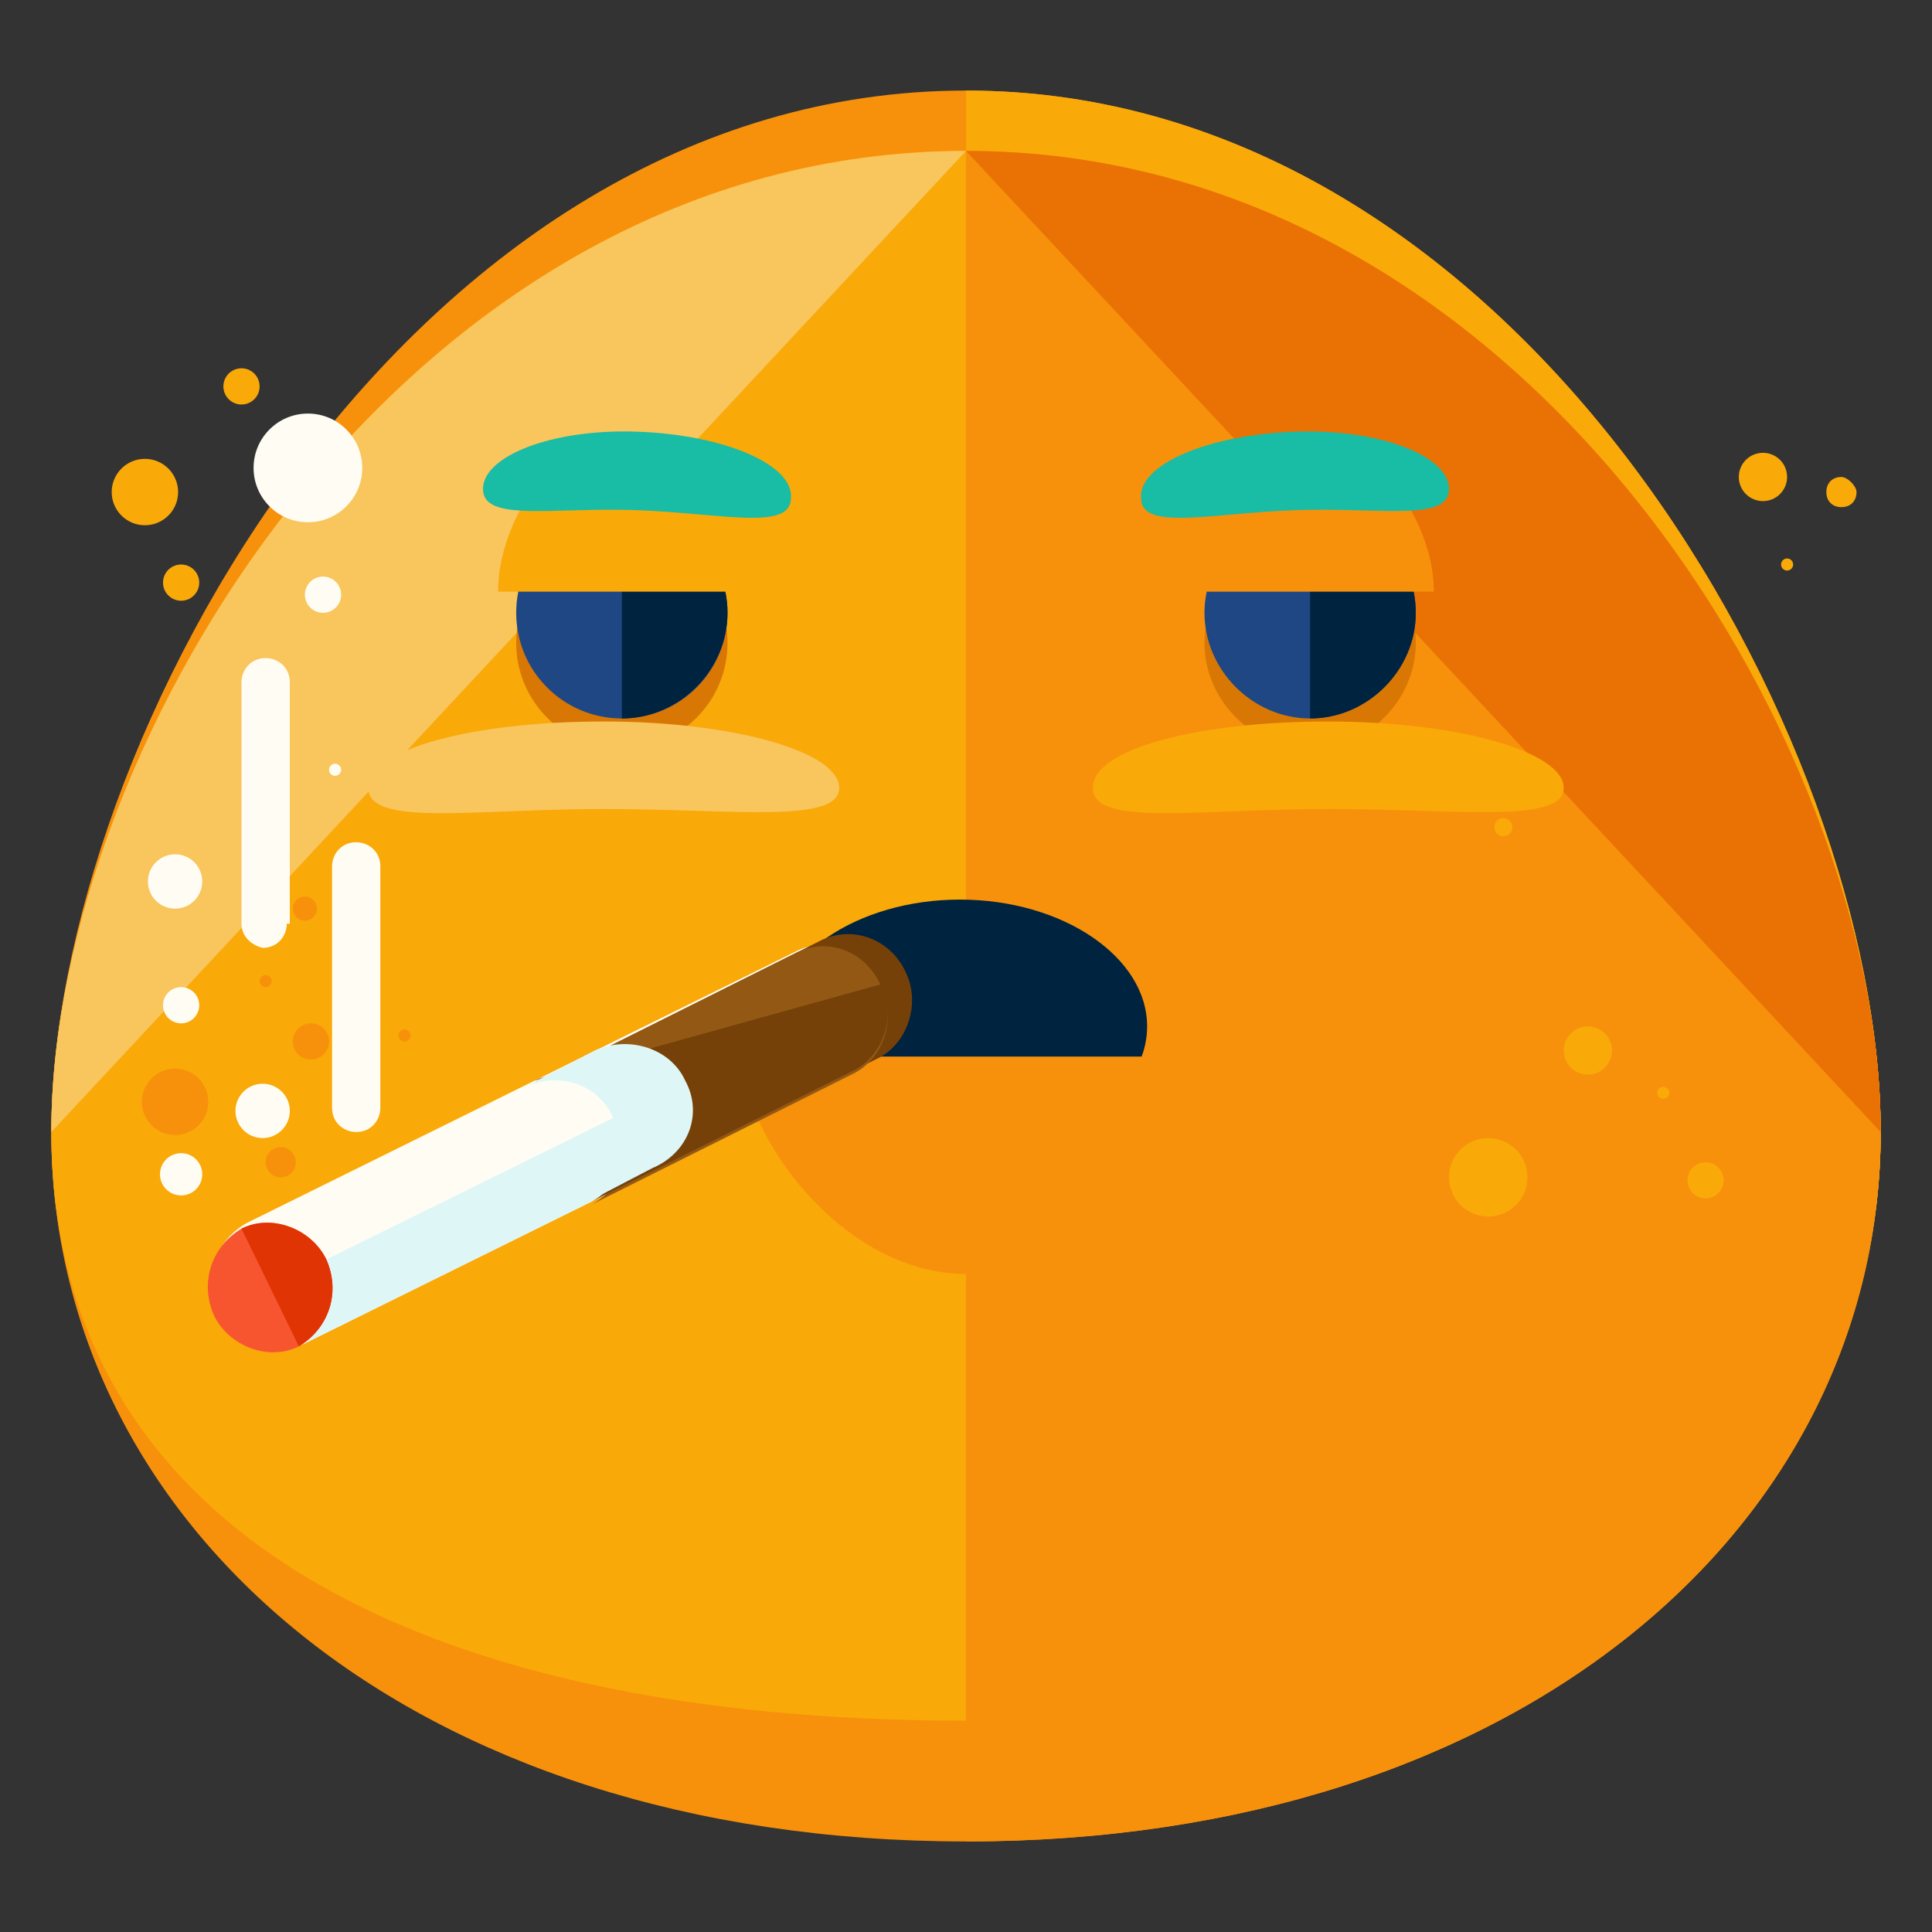 <?xml version="1.0" encoding="utf-8"?>
<!-- Generator: Adobe Illustrator 16.0.0, SVG Export Plug-In . SVG Version: 6.00 Build 0)  -->
<!DOCTYPE svg PUBLIC "-//W3C//DTD SVG 1.1//EN" "http://www.w3.org/Graphics/SVG/1.1/DTD/svg11.dtd">
<svg version="1.1" id="Layer_1" xmlns="http://www.w3.org/2000/svg" xmlns:xlink="http://www.w3.org/1999/xlink" x="0px" y="0px"
	 width="64px" height="64px" viewBox="0 0 64 64" enable-background="new 0 0 64 64" xml:space="preserve">
<rect x="0" y="0" width="64" height="64" fill="#333333" stroke="none"/>
<g>
	<g>
		<g>
			<g>
				<g>
					<g>
						<path fill="#F7910B" d="M62.3,37.5C62.3,50.5,50.4,61,32,61C13.6,61,1.7,50.5,1.7,37.5S13.6,5,32,5
							C50.4,5,62.3,24.5,62.3,37.5z"/>
					</g>
					<g>
						<path fill="#F7910B" d="M62.3,37.5C62.3,50.5,50.4,57,32,57C13.6,57,1.7,50.5,1.7,37.5S13.6,3,32,3
							C50.4,3,62.3,24.5,62.3,37.5z"/>
					</g>
					<g>
						<path fill="#F9A908" d="M32,3c18.4,0,30.3,21.5,30.3,34.5S50.4,57,32,57"/>
					</g>
					<g>
						<path fill="#F9A908" d="M62.3,37.5C62.3,50.5,50.4,57,32,57C13.6,57,1.7,50.5,1.7,37.5S13.6,5,32,5
							C50.4,5,62.3,24.5,62.3,37.5z"/>
					</g>
					<g>
						<path fill="#F9C55D" d="M1.7,37.5C1.7,24.5,13.6,5,32,5"/>
					</g>
					<g>
						<path fill="#F7910B" d="M32,5c18.4,0,30.3,19.5,30.3,32.5S50.4,61,32,61"/>
					</g>
					<g>
						<path fill="#00233F" d="M38,34c0,2.3-2.8,4.2-6.2,4.2c-3.4,0-6.2-1.9-6.2-4.2s2.8-4.2,6.2-4.2C35.2,29.8,38,31.7,38,34z"/>
					</g>
					<g>
						<path fill="#EA7103" d="M32,5c18.4,0,30.3,19.5,30.3,32.5"/>
					</g>
					<g>
						<circle fill="#F7910B" cx="10.3" cy="34.5" r="0.6"/>
					</g>
					<g>
						<circle fill="#F7910B" cx="5.8" cy="36.5" r="1.1"/>
					</g>
					<g>
						<circle fill="#F7910B" cx="8.8" cy="32.5" r="0.2"/>
					</g>
					<g>
						<circle fill="#F7910B" cx="13.4" cy="34.3" r="0.2"/>
					</g>
					<g>
						<circle fill="#F9A908" cx="52.6" cy="34.8" r="0.8"/>
					</g>
					<g>
						<circle fill="#F9A908" cx="55.1" cy="36.2" r="0.2"/>
					</g>
					<g>
						<circle fill="#F9A908" cx="49.8" cy="27.4" r="0.3"/>
					</g>
					<g>
						<circle fill="#F9A908" cx="49.3" cy="39" r="1.3"/>
					</g>
					<g>
						<circle fill="#F9A908" cx="56.5" cy="39.1" r="0.6"/>
					</g>
					<g>
						<circle fill="#F7910B" cx="9.3" cy="38.5" r="0.5"/>
					</g>
					<g>
						<circle fill="#F7910B" cx="10.1" cy="30.1" r="0.4"/>
					</g>
					<g>
						<circle fill="#F9A908" cx="4.8" cy="16.3" r="1.1"/>
					</g>
					<g>
						<circle fill="#F9A908" cx="8" cy="12.8" r="0.6"/>
					</g>
					<g>
						<circle fill="#F9A908" cx="59.2" cy="18.7" r="0.2"/>
					</g>
					<g>
						<circle fill="#F9A908" cx="58.4" cy="15.8" r="0.8"/>
					</g>
					<g>
						<path fill="#F9A908" d="M61.5,16.3c0,0.3-0.2,0.5-0.5,0.5c-0.3,0-0.5-0.2-0.5-0.5c0-0.3,0.2-0.5,0.5-0.5
							C61.2,15.8,61.5,16.1,61.5,16.3z"/>
					</g>
					<g>
						<circle fill="#F9A908" cx="6" cy="19.3" r="0.6"/>
					</g>
					<g>
						<path fill="#F7910B" d="M39.4,35c0,2.6-3.3,7.2-7.4,7.2c-4.1,0-7.4-4.6-7.4-7.2"/>
					</g>
					<g>
						<g>
							<circle fill="#D87703" cx="20.6" cy="21.3" r="3.5"/>
						</g>
						<g>
							<path fill="#D87703" d="M46.9,21.3c0,1.9-1.6,3.5-3.5,3.5c-1.9,0-3.5-1.6-3.5-3.5c0-1.9,1.6-3.5,3.5-3.5
								C45.4,17.8,46.9,19.4,46.9,21.3z"/>
						</g>
						<g>
							<circle fill="#1E4784" cx="20.6" cy="20.3" r="3.5"/>
						</g>
						<g>
							<path fill="#00233F" d="M20.6,16.8c1.9,0,3.5,1.6,3.5,3.5s-1.6,3.5-3.5,3.5"/>
						</g>
						<g>
							<path fill="#1E4784" d="M46.9,20.3c0,1.9-1.6,3.5-3.5,3.5c-1.9,0-3.5-1.6-3.5-3.5s1.6-3.5,3.5-3.5
								C45.4,16.8,46.9,18.4,46.9,20.3z"/>
						</g>
						<g>
							<path fill="#00233F" d="M43.4,16.8c1.9,0,3.5,1.6,3.5,3.5s-1.6,3.5-3.5,3.5"/>
						</g>
						<g>
							<path fill="#F9A908" d="M16.5,19.6c0-2.3,1.8-5.1,4.1-5.1c2.3,0,4.1,2.8,4.1,5.1"/>
						</g>
						<g>
							<path fill="#F7910B" d="M39.3,19.6c0-2.3,1.8-5.1,4.1-5.1c2.2,0,4.1,2.8,4.1,5.1"/>
						</g>
					</g>
					<g>
						<g>
							<path fill="#F9C55D" d="M27.8,26.1c0,1.2-3.5,0.7-7.8,0.7c-4.3,0-7.8,0.6-7.8-0.7s3.5-2.2,7.8-2.2
								C24.3,23.9,27.8,24.9,27.8,26.1z"/>
						</g>
						<g>
							<path fill="#F9A908" d="M51.8,26.1c0,1.2-3.5,0.7-7.8,0.7s-7.8,0.6-7.8-0.7s3.5-2.2,7.8-2.2S51.8,24.9,51.8,26.1z"/>
						</g>
					</g>
					<g>
						<g>
							<g>
								<g>
									<g>
										<path fill="#19BCA4" d="M26.2,16.5c0,1.1-2.3,0.5-5.1,0.4c-2.8-0.1-5.1,0.4-5.1-0.7c0-1.1,2.3-2,5.1-1.9
											C24,14.4,26.3,15.4,26.2,16.5z"/>
									</g>
								</g>
							</g>
						</g>
						<g>
							<g>
								<g>
									<g>
										<path fill="#19BCA4" d="M37.8,16.5c0,1.1,2.3,0.5,5.1,0.4c2.8-0.1,5.1,0.4,5.1-0.7c0-1.1-2.3-2-5.1-1.9
											C40,14.4,37.7,15.4,37.8,16.5z"/>
									</g>
								</g>
							</g>
						</g>
					</g>
				</g>
			</g>
		</g>
		<g>
			<g>
				<path fill="#FFFDF3" d="M29.3,32.6c0.5,1.1,0.1,2.4-1,2.9l-18.2,9c-1.1,0.5-2.4,0.1-2.9-1l0,0c-0.5-1.1-0.1-2.4,1-3l18.2-9
					C27.4,31,28.7,31.5,29.3,32.6L29.3,32.6z"/>
			</g>
			<g>
				<path fill="#DFF6F7" d="M29.3,32.6L29.3,32.6c0.5,1.1,0.1,2.4-1,2.9l-18.2,9c-1.1,0.5-2.4,0.1-2.9-1l0,0"/>
			</g>
			<g>
				<path fill="#F7552F" d="M8,40.7c-1,0.6-1.4,1.8-0.9,2.9c0.5,1,1.8,1.5,2.8,1c1-0.6,1.4-1.8,0.9-2.9C10.3,40.7,9,40.2,8,40.7z"/>
			</g>
			<g>
				<path fill="#E03405" d="M9.9,44.6c1-0.6,1.4-1.8,0.9-2.9c-0.5-1-1.8-1.5-2.8-1"/>
			</g>
			<g>
				<path fill="#754108" d="M27.1,31.2l-8.6,4.3c1.1-0.5,2.4-0.1,2.9,1c0.5,1.1,0.1,2.4-1,2.9l8.6-4.3c1.1-0.5,1.5-1.9,1-2.9
					C29.5,31.1,28.2,30.6,27.1,31.2z"/>
			</g>
			<g>
				<path fill="#935914" d="M26.3,31.6l-8.6,4.3c1.1-0.5,2.4-0.1,2.9,1c0.5,1.1,0.1,2.4-1,3l8.6-4.3c1.1-0.5,1.5-1.9,1-2.9
					C28.7,31.5,27.4,31,26.3,31.6z"/>
			</g>
			<g>
				<path fill="#754108" d="M17.7,35.8c1.1-0.5,2.4-0.1,2.9,1c0.5,1.1,0.1,2.4-1,3l8.6-4.3c1.1-0.5,1.5-1.9,1-2.9"/>
			</g>
			<g>
				<path fill="#DFF6F7" d="M22.7,35.8c-0.5-1.1-1.9-1.5-3-1L17.4,36c1.1-0.5,2.4-0.1,2.9,1c0.5,1.1,0.1,2.4-1,2.9l2.3-1.2
					C22.8,38.2,23.3,36.9,22.7,35.8z"/>
			</g>
		</g>
	</g>
	<g>
		<path fill="#FFFDF3" d="M9.5,30.6c0,0.4-0.3,0.8-0.8,0.8l0,0C8.3,31.3,8,31,8,30.6v-8c0-0.4,0.3-0.8,0.8-0.8l0,0
			c0.4,0,0.8,0.3,0.8,0.8V30.6z"/>
	</g>
	<g>
		<path fill="#FFFDF3" d="M12.6,36.7c0,0.4-0.3,0.8-0.8,0.8l0,0c-0.4,0-0.8-0.3-0.8-0.8v-8c0-0.4,0.3-0.8,0.8-0.8l0,0
			c0.4,0,0.8,0.3,0.8,0.8V36.7z"/>
	</g>
	<g>
		<circle fill="#FFFDF3" cx="6" cy="33.3" r="0.6"/>
	</g>
	<g>
		<circle fill="#FFFDF3" cx="10.7" cy="19.7" r="0.6"/>
	</g>
	<g>
		<circle fill="#FFFDF3" cx="8.7" cy="36.8" r="0.9"/>
	</g>
	<g>
		<circle fill="#FFFDF3" cx="10.2" cy="15.5" r="1.8"/>
	</g>
	<g>
		<circle fill="#FFFDF3" cx="5.8" cy="29.2" r="0.9"/>
	</g>
	<g>
		<circle fill="#FFFDF3" cx="6" cy="38.9" r="0.7"/>
	</g>
	<g>
		<circle fill="#FFFDF3" cx="11.1" cy="25.5" r="0.2"/>
	</g>
</g>
</svg>
